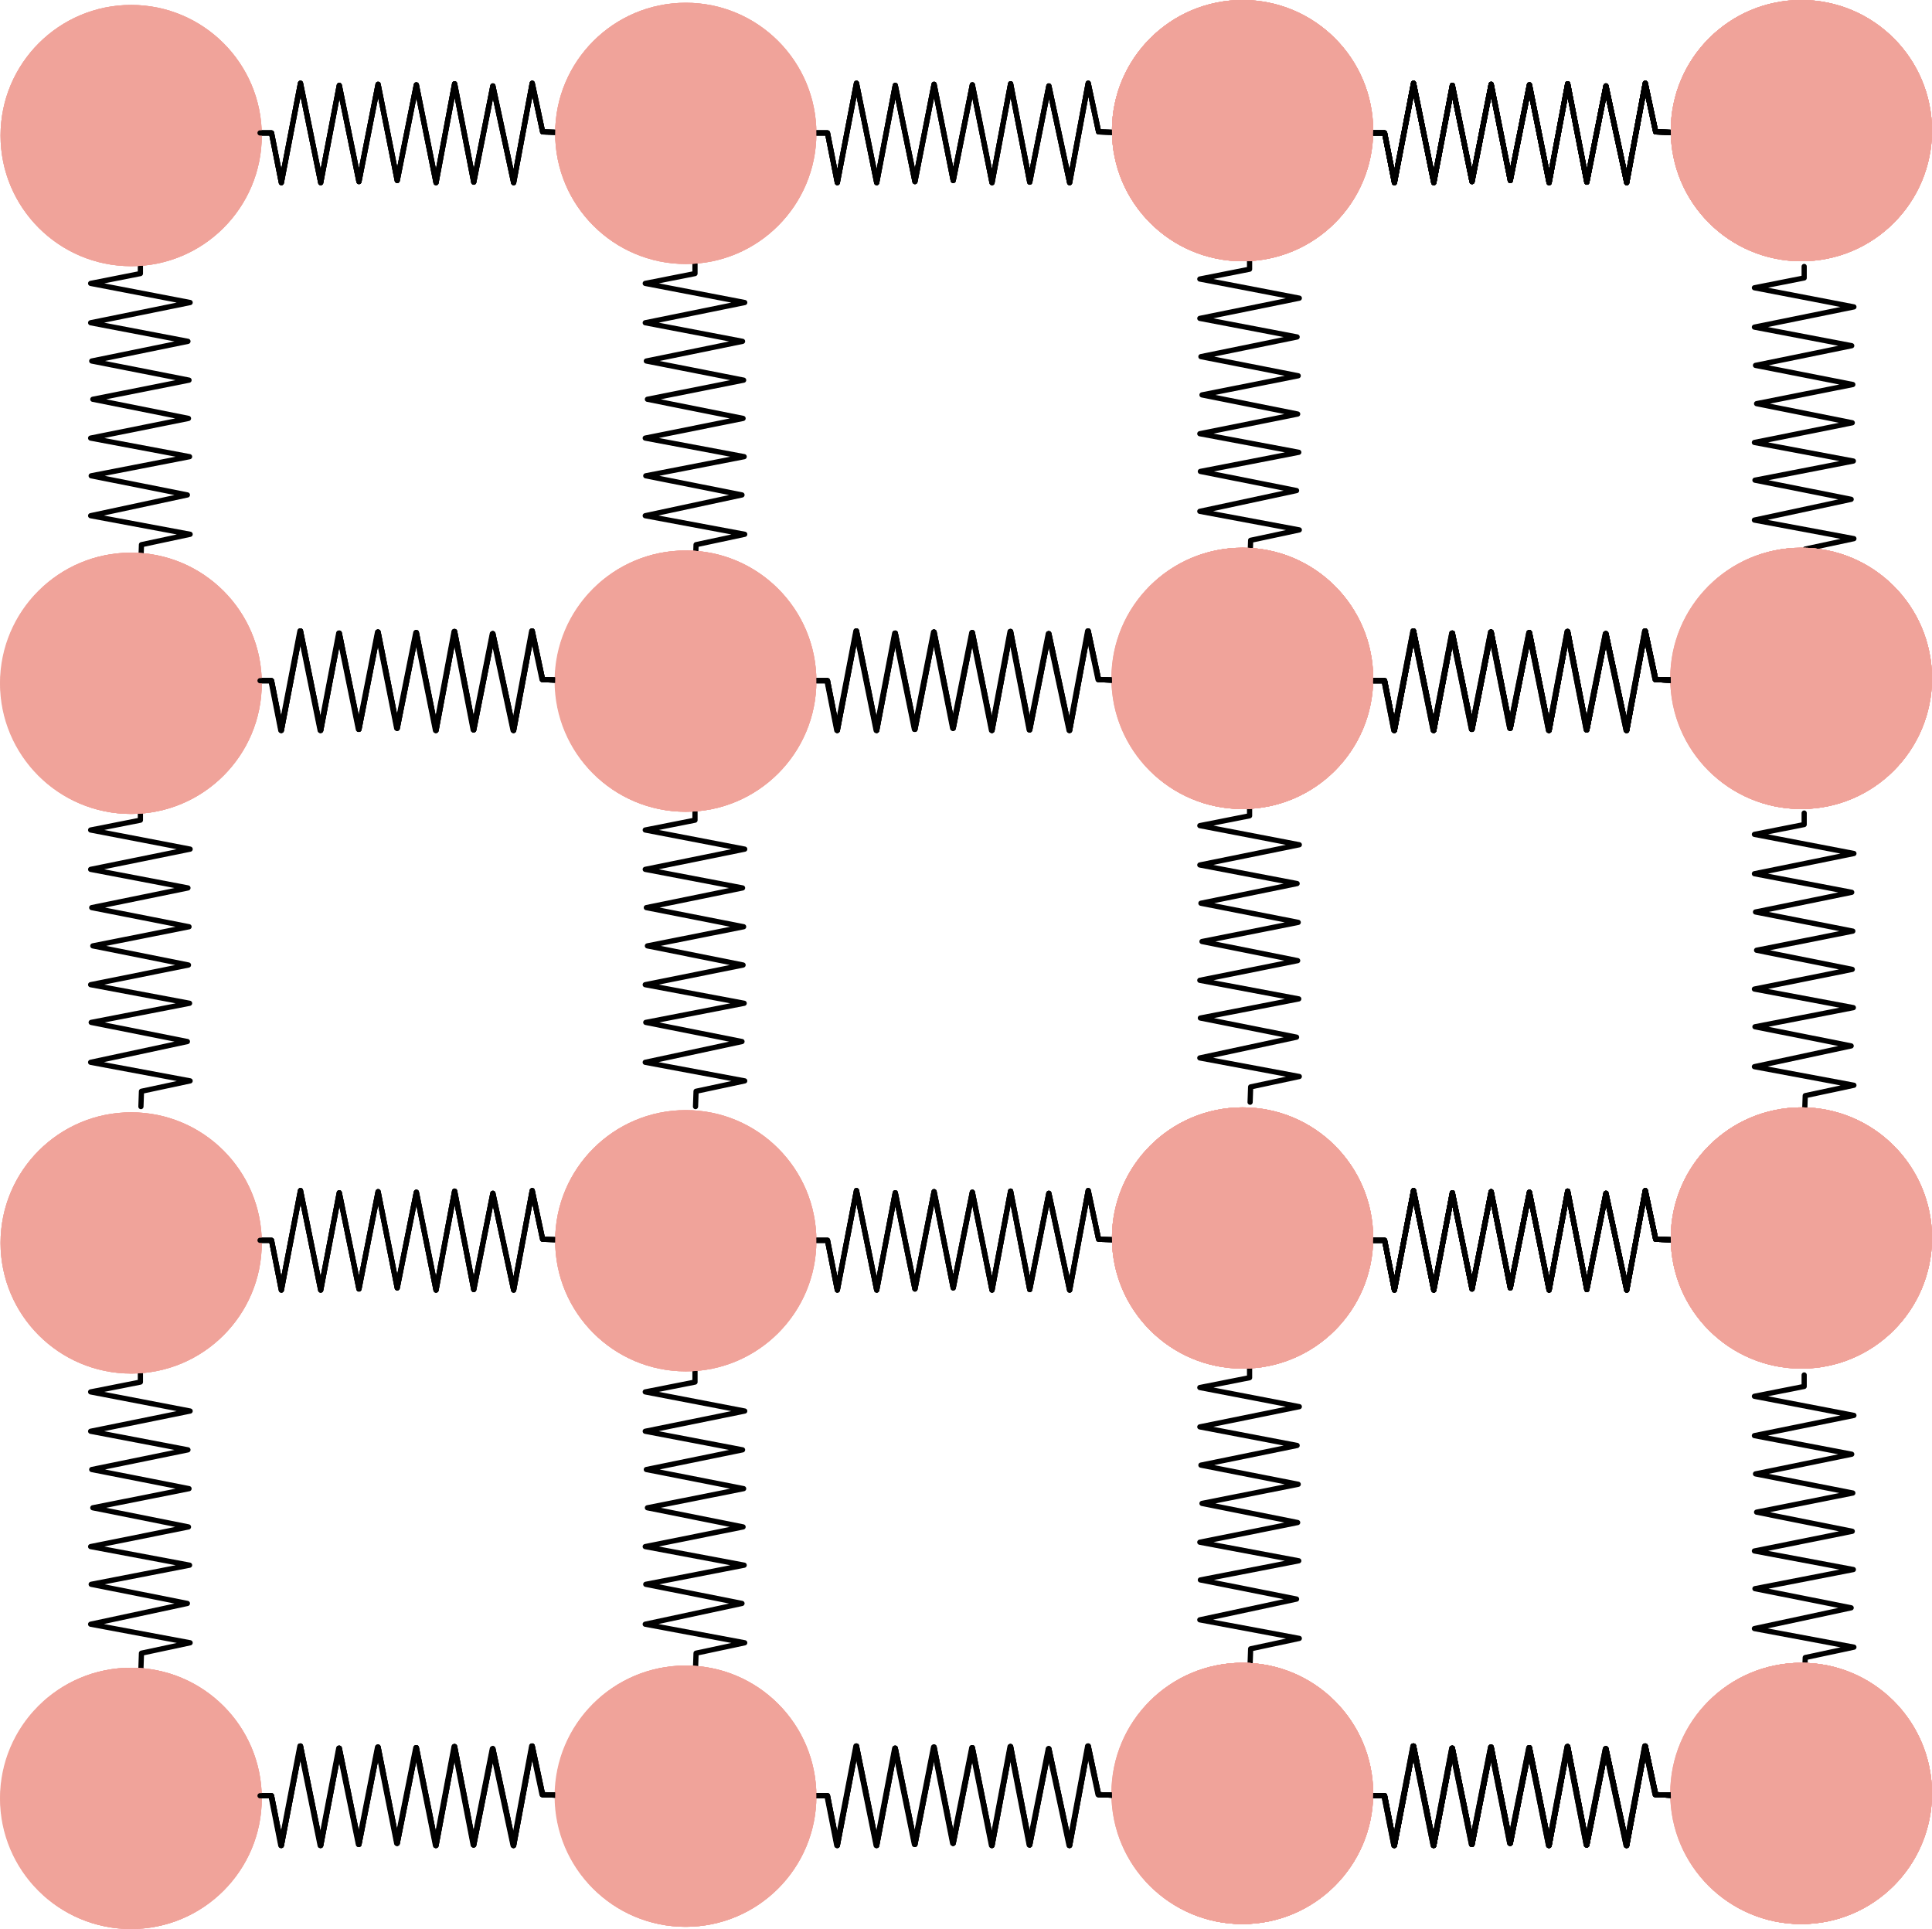 <?xml version="1.0" encoding="UTF-8" standalone="no"?>
<!-- Created with Inkscape (http://www.inkscape.org/) -->

<svg
   width="159.94mm"
   height="159.683mm"
   viewBox="0 0 159.94 159.683"
   version="1.1"
   id="svg5"
   xml:space="preserve"
   inkscape:version="1.2 (dc2aeda, 2022-05-15)"
   sodipodi:docname="phonon.svg"
   xmlns:inkscape="http://www.inkscape.org/namespaces/inkscape"
   xmlns:sodipodi="http://sodipodi.sourceforge.net/DTD/sodipodi-0.dtd"
   xmlns="http://www.w3.org/2000/svg"
   xmlns:svg="http://www.w3.org/2000/svg"><sodipodi:namedview
     id="namedview7"
     pagecolor="#ffffff"
     bordercolor="#111111"
     borderopacity="1"
     inkscape:showpageshadow="0"
     inkscape:pageopacity="0"
     inkscape:pagecheckerboard="1"
     inkscape:deskcolor="#d1d1d1"
     inkscape:document-units="mm"
     showgrid="false"
     showguides="true"
     inkscape:zoom="1.461854"
     inkscape:cx="299.96156"
     inkscape:cy="266.10045"
     inkscape:window-width="2560"
     inkscape:window-height="1318"
     inkscape:window-x="1440"
     inkscape:window-y="25"
     inkscape:window-maximized="0"
     inkscape:current-layer="layer1" /><defs
     id="defs2" /><g
     inkscape:label="Layer 1"
     inkscape:groupmode="layer"
     id="layer1"
     transform="translate(-15.081,-22.86)"><g
       id="g5874"><g
         id="g5009"
         transform="translate(2.015)"><circle
           style="fill:#f0a39a;fill-opacity:1;stroke-width:0.582;stroke-linecap:round;stroke-linejoin:round;paint-order:stroke markers fill"
           id="path383"
           cx="115.931"
           cy="33.673"
           r="10.813" /><circle
           style="fill:#f0a39a;fill-opacity:1;stroke-width:0.582;stroke-linecap:round;stroke-linejoin:round;paint-order:stroke markers fill"
           id="path383-5"
           cx="162.193"
           cy="33.673"
           r="10.813" /><path
           style="fill:none;fill-opacity:1;stroke:#000000;stroke-width:0.432;stroke-linecap:round;stroke-linejoin:round;stroke-dasharray:none;stroke-opacity:1;paint-order:stroke markers fill"
           d="m 126.739,33.864 h 0.95 l 0.814,4.118 1.584,-8.235 1.674,8.235 1.538,-8.054 1.629,7.964 1.584,-8.054 1.584,7.964 1.584,-7.918 1.629,8.099 1.538,-8.19 1.584,8.145 1.584,-7.964 1.719,8.009 1.538,-8.235 0.86,4.027 1.267,0.045"
           id="path3517" /><path
           style="fill:none;fill-opacity:1;stroke:#000000;stroke-width:0.432;stroke-linecap:round;stroke-linejoin:round;stroke-dasharray:none;stroke-opacity:1;paint-order:stroke markers fill"
           d="m 80.621,33.864 h 0.95 l 0.814,4.118 1.584,-8.235 1.674,8.235 1.538,-8.054 1.629,7.964 1.584,-8.054 1.584,7.964 1.584,-7.918 1.629,8.099 1.538,-8.19 1.584,8.145 1.584,-7.964 1.719,8.009 1.538,-8.235 0.86,4.027 1.267,0.045"
           id="path3517-9" /><circle
           style="fill:#f0a39a;fill-opacity:1;stroke-width:0.582;stroke-linecap:round;stroke-linejoin:round;paint-order:stroke markers fill"
           id="circle3521-3"
           cx="23.924"
           cy="34.082"
           r="10.813" /><path
           style="fill:none;fill-opacity:1;stroke:#000000;stroke-width:0.432;stroke-linecap:round;stroke-linejoin:round;stroke-dasharray:none;stroke-opacity:1;paint-order:stroke markers fill"
           d="m 126.739,33.864 h 0.95 l 0.814,4.118 1.584,-8.235 1.674,8.235 1.538,-8.054 1.629,7.964 1.584,-8.054 1.584,7.964 1.584,-7.918 1.629,8.099 1.538,-8.19 1.584,8.145 1.584,-7.964 1.719,8.009 1.538,-8.235 0.86,4.027 1.267,0.045"
           id="path4961" /><path
           style="fill:none;fill-opacity:1;stroke:#000000;stroke-width:0.432;stroke-linecap:round;stroke-linejoin:round;stroke-dasharray:none;stroke-opacity:1;paint-order:stroke markers fill"
           d="m 34.594,33.864 h 0.95 l 0.814,4.118 1.584,-8.235 1.674,8.235 1.538,-8.054 1.629,7.964 1.584,-8.054 1.584,7.964 1.584,-7.918 1.629,8.099 1.538,-8.19 1.584,8.145 1.584,-7.964 1.719,8.009 1.538,-8.235 0.86,4.027 1.267,0.045"
           id="path4963" /><circle
           style="fill:#f0a39a;fill-opacity:1;stroke-width:0.582;stroke-linecap:round;stroke-linejoin:round;paint-order:stroke markers fill"
           id="circle4993"
           cx="115.931"
           cy="33.673"
           r="10.813" /><circle
           style="fill:#f0a39a;fill-opacity:1;stroke-width:0.582;stroke-linecap:round;stroke-linejoin:round;paint-order:stroke markers fill"
           id="circle4995"
           cx="162.193"
           cy="33.673"
           r="10.813" /><circle
           style="fill:#f0a39a;fill-opacity:1;stroke-width:0.582;stroke-linecap:round;stroke-linejoin:round;paint-order:stroke markers fill"
           id="circle4997"
           cx="69.837"
           cy="33.901"
           r="10.813" /></g><g
         id="g5009-3"
         transform="translate(1.97,45.343)"><circle
           style="fill:#f0a39a;fill-opacity:1;stroke-width:0.582;stroke-linecap:round;stroke-linejoin:round;paint-order:stroke markers fill"
           id="path383-4"
           cx="115.931"
           cy="33.673"
           r="10.813" /><circle
           style="fill:#f0a39a;fill-opacity:1;stroke-width:0.582;stroke-linecap:round;stroke-linejoin:round;paint-order:stroke markers fill"
           id="path383-5-3"
           cx="162.193"
           cy="33.673"
           r="10.813" /><path
           style="fill:none;fill-opacity:1;stroke:#000000;stroke-width:0.432;stroke-linecap:round;stroke-linejoin:round;stroke-dasharray:none;stroke-opacity:1;paint-order:stroke markers fill"
           d="m 126.739,33.864 h 0.95 l 0.814,4.118 1.584,-8.235 1.674,8.235 1.538,-8.054 1.629,7.964 1.584,-8.054 1.584,7.964 1.584,-7.918 1.629,8.099 1.538,-8.19 1.584,8.145 1.584,-7.964 1.719,8.009 1.538,-8.235 0.86,4.027 1.267,0.045"
           id="path3517-0" /><path
           style="fill:none;fill-opacity:1;stroke:#000000;stroke-width:0.432;stroke-linecap:round;stroke-linejoin:round;stroke-dasharray:none;stroke-opacity:1;paint-order:stroke markers fill"
           d="m 80.621,33.864 h 0.95 l 0.814,4.118 1.584,-8.235 1.674,8.235 1.538,-8.054 1.629,7.964 1.584,-8.054 1.584,7.964 1.584,-7.918 1.629,8.099 1.538,-8.19 1.584,8.145 1.584,-7.964 1.719,8.009 1.538,-8.235 0.86,4.027 1.267,0.045"
           id="path3517-9-4" /><circle
           style="fill:#f0a39a;fill-opacity:1;stroke-width:0.582;stroke-linecap:round;stroke-linejoin:round;paint-order:stroke markers fill"
           id="circle3521-3-8"
           cx="23.924"
           cy="34.082"
           r="10.813" /><path
           style="fill:none;fill-opacity:1;stroke:#000000;stroke-width:0.432;stroke-linecap:round;stroke-linejoin:round;stroke-dasharray:none;stroke-opacity:1;paint-order:stroke markers fill"
           d="m 126.739,33.864 h 0.95 l 0.814,4.118 1.584,-8.235 1.674,8.235 1.538,-8.054 1.629,7.964 1.584,-8.054 1.584,7.964 1.584,-7.918 1.629,8.099 1.538,-8.19 1.584,8.145 1.584,-7.964 1.719,8.009 1.538,-8.235 0.86,4.027 1.267,0.045"
           id="path4961-7" /><path
           style="fill:none;fill-opacity:1;stroke:#000000;stroke-width:0.432;stroke-linecap:round;stroke-linejoin:round;stroke-dasharray:none;stroke-opacity:1;paint-order:stroke markers fill"
           d="m 34.594,33.864 h 0.95 l 0.814,4.118 1.584,-8.235 1.674,8.235 1.538,-8.054 1.629,7.964 1.584,-8.054 1.584,7.964 1.584,-7.918 1.629,8.099 1.538,-8.19 1.584,8.145 1.584,-7.964 1.719,8.009 1.538,-8.235 0.86,4.027 1.267,0.045"
           id="path4963-5" /><circle
           style="fill:#f0a39a;fill-opacity:1;stroke-width:0.582;stroke-linecap:round;stroke-linejoin:round;paint-order:stroke markers fill"
           id="circle4993-9"
           cx="115.931"
           cy="33.673"
           r="10.813" /><circle
           style="fill:#f0a39a;fill-opacity:1;stroke-width:0.582;stroke-linecap:round;stroke-linejoin:round;paint-order:stroke markers fill"
           id="circle4995-5"
           cx="162.193"
           cy="33.673"
           r="10.813" /><circle
           style="fill:#f0a39a;fill-opacity:1;stroke-width:0.582;stroke-linecap:round;stroke-linejoin:round;paint-order:stroke markers fill"
           id="circle4997-3"
           cx="69.837"
           cy="33.901"
           r="10.813" /></g><g
         id="g5333"
         transform="translate(0.679)"><path
           style="fill:none;fill-opacity:1;stroke:#000000;stroke-width:0.432;stroke-linecap:round;stroke-linejoin:round;stroke-dasharray:none;stroke-opacity:1;paint-order:stroke markers fill"
           d="m 26.025,44.556 v 0.95 l -4.118,0.814 8.235,1.584 -8.235,1.674 8.054,1.538 -7.964,1.629 8.054,1.584 -7.964,1.584 7.918,1.584 -8.099,1.629 8.19,1.538 -8.145,1.584 7.964,1.584 -8.009,1.719 8.235,1.538 -4.027,0.86 -0.045,1.267"
           id="path4963-3-4" /><path
           style="fill:none;fill-opacity:1;stroke:#000000;stroke-width:0.432;stroke-linecap:round;stroke-linejoin:round;stroke-dasharray:none;stroke-opacity:1;paint-order:stroke markers fill"
           d="m 71.937,44.556 v 0.95 l -4.118,0.814 8.235,1.584 -8.235,1.674 8.054,1.538 -7.964,1.629 8.054,1.584 -7.964,1.584 7.918,1.584 -8.099,1.629 8.19,1.538 -8.145,1.584 7.964,1.584 -8.009,1.719 8.235,1.538 -4.027,0.86 -0.045,1.267"
           id="path4963-3-4-0" /><path
           style="fill:none;fill-opacity:1;stroke:#000000;stroke-width:0.432;stroke-linecap:round;stroke-linejoin:round;stroke-dasharray:none;stroke-opacity:1;paint-order:stroke markers fill"
           d="m 117.848,44.194 v 0.95 l -4.118,0.814 8.235,1.584 -8.235,1.674 8.054,1.538 -7.964,1.629 8.054,1.584 -7.964,1.584 7.918,1.584 -8.099,1.629 8.19,1.538 -8.145,1.584 7.964,1.584 -8.009,1.719 8.235,1.538 -4.027,0.86 -0.045,1.267"
           id="path4963-3-4-1" /><path
           style="fill:none;fill-opacity:1;stroke:#000000;stroke-width:0.432;stroke-linecap:round;stroke-linejoin:round;stroke-dasharray:none;stroke-opacity:1;paint-order:stroke markers fill"
           d="m 163.76,44.918 v 0.95 l -4.118,0.814 8.235,1.584 -8.235,1.674 8.054,1.538 -7.964,1.629 8.054,1.584 -7.964,1.584 7.918,1.584 -8.099,1.629 8.19,1.538 -8.145,1.584 7.964,1.584 -8.009,1.719 8.235,1.538 -4.027,0.86 -0.045,1.267"
           id="path4963-3-4-9" /></g><g
         id="g5333-8"
         transform="translate(0.679,45.248)"><path
           style="fill:none;fill-opacity:1;stroke:#000000;stroke-width:0.432;stroke-linecap:round;stroke-linejoin:round;stroke-dasharray:none;stroke-opacity:1;paint-order:stroke markers fill"
           d="m 26.025,44.556 v 0.95 l -4.118,0.814 8.235,1.584 -8.235,1.674 8.054,1.538 -7.964,1.629 8.054,1.584 -7.964,1.584 7.918,1.584 -8.099,1.629 8.19,1.538 -8.145,1.584 7.964,1.584 -8.009,1.719 8.235,1.538 -4.027,0.86 -0.045,1.267"
           id="path4963-3-4-6" /><path
           style="fill:none;fill-opacity:1;stroke:#000000;stroke-width:0.432;stroke-linecap:round;stroke-linejoin:round;stroke-dasharray:none;stroke-opacity:1;paint-order:stroke markers fill"
           d="m 71.937,44.556 v 0.95 l -4.118,0.814 8.235,1.584 -8.235,1.674 8.054,1.538 -7.964,1.629 8.054,1.584 -7.964,1.584 7.918,1.584 -8.099,1.629 8.19,1.538 -8.145,1.584 7.964,1.584 -8.009,1.719 8.235,1.538 -4.027,0.86 -0.045,1.267"
           id="path4963-3-4-0-9" /><path
           style="fill:none;fill-opacity:1;stroke:#000000;stroke-width:0.432;stroke-linecap:round;stroke-linejoin:round;stroke-dasharray:none;stroke-opacity:1;paint-order:stroke markers fill"
           d="m 117.848,44.194 v 0.95 l -4.118,0.814 8.235,1.584 -8.235,1.674 8.054,1.538 -7.964,1.629 8.054,1.584 -7.964,1.584 7.918,1.584 -8.099,1.629 8.19,1.538 -8.145,1.584 7.964,1.584 -8.009,1.719 8.235,1.538 -4.027,0.86 -0.045,1.267"
           id="path4963-3-4-1-0" /><path
           style="fill:none;fill-opacity:1;stroke:#000000;stroke-width:0.432;stroke-linecap:round;stroke-linejoin:round;stroke-dasharray:none;stroke-opacity:1;paint-order:stroke markers fill"
           d="m 163.76,44.918 v 0.95 l -4.118,0.814 8.235,1.584 -8.235,1.674 8.054,1.538 -7.964,1.629 8.054,1.584 -7.964,1.584 7.918,1.584 -8.099,1.629 8.19,1.538 -8.145,1.584 7.964,1.584 -8.009,1.719 8.235,1.538 -4.027,0.86 -0.045,1.267"
           id="path4963-3-4-9-1" /></g><g
         id="g5009-5"
         transform="translate(1.97,137.649)"><circle
           style="fill:#f0a39a;fill-opacity:1;stroke-width:0.582;stroke-linecap:round;stroke-linejoin:round;paint-order:stroke markers fill"
           id="path383-8"
           cx="115.931"
           cy="33.673"
           r="10.813" /><circle
           style="fill:#f0a39a;fill-opacity:1;stroke-width:0.582;stroke-linecap:round;stroke-linejoin:round;paint-order:stroke markers fill"
           id="path383-5-9"
           cx="162.193"
           cy="33.673"
           r="10.813" /><path
           style="fill:none;fill-opacity:1;stroke:#000000;stroke-width:0.432;stroke-linecap:round;stroke-linejoin:round;stroke-dasharray:none;stroke-opacity:1;paint-order:stroke markers fill"
           d="m 126.739,33.864 h 0.95 l 0.814,4.118 1.584,-8.235 1.674,8.235 1.538,-8.054 1.629,7.964 1.584,-8.054 1.584,7.964 1.584,-7.918 1.629,8.099 1.538,-8.19 1.584,8.145 1.584,-7.964 1.719,8.009 1.538,-8.235 0.86,4.027 1.267,0.045"
           id="path3517-6" /><path
           style="fill:none;fill-opacity:1;stroke:#000000;stroke-width:0.432;stroke-linecap:round;stroke-linejoin:round;stroke-dasharray:none;stroke-opacity:1;paint-order:stroke markers fill"
           d="m 80.621,33.864 h 0.95 l 0.814,4.118 1.584,-8.235 1.674,8.235 1.538,-8.054 1.629,7.964 1.584,-8.054 1.584,7.964 1.584,-7.918 1.629,8.099 1.538,-8.19 1.584,8.145 1.584,-7.964 1.719,8.009 1.538,-8.235 0.86,4.027 1.267,0.045"
           id="path3517-9-0" /><circle
           style="fill:#f0a39a;fill-opacity:1;stroke-width:0.582;stroke-linecap:round;stroke-linejoin:round;paint-order:stroke markers fill"
           id="circle3521-3-4"
           cx="23.924"
           cy="34.082"
           r="10.813" /><path
           style="fill:none;fill-opacity:1;stroke:#000000;stroke-width:0.432;stroke-linecap:round;stroke-linejoin:round;stroke-dasharray:none;stroke-opacity:1;paint-order:stroke markers fill"
           d="m 126.739,33.864 h 0.95 l 0.814,4.118 1.584,-8.235 1.674,8.235 1.538,-8.054 1.629,7.964 1.584,-8.054 1.584,7.964 1.584,-7.918 1.629,8.099 1.538,-8.19 1.584,8.145 1.584,-7.964 1.719,8.009 1.538,-8.235 0.86,4.027 1.267,0.045"
           id="path4961-2" /><path
           style="fill:none;fill-opacity:1;stroke:#000000;stroke-width:0.432;stroke-linecap:round;stroke-linejoin:round;stroke-dasharray:none;stroke-opacity:1;paint-order:stroke markers fill"
           d="m 34.594,33.864 h 0.95 l 0.814,4.118 1.584,-8.235 1.674,8.235 1.538,-8.054 1.629,7.964 1.584,-8.054 1.584,7.964 1.584,-7.918 1.629,8.099 1.538,-8.19 1.584,8.145 1.584,-7.964 1.719,8.009 1.538,-8.235 0.86,4.027 1.267,0.045"
           id="path4963-33" /><circle
           style="fill:#f0a39a;fill-opacity:1;stroke-width:0.582;stroke-linecap:round;stroke-linejoin:round;paint-order:stroke markers fill"
           id="circle4993-7"
           cx="115.931"
           cy="33.673"
           r="10.813" /><circle
           style="fill:#f0a39a;fill-opacity:1;stroke-width:0.582;stroke-linecap:round;stroke-linejoin:round;paint-order:stroke markers fill"
           id="circle4995-0"
           cx="162.193"
           cy="33.673"
           r="10.813" /><circle
           style="fill:#f0a39a;fill-opacity:1;stroke-width:0.582;stroke-linecap:round;stroke-linejoin:round;paint-order:stroke markers fill"
           id="circle4997-0"
           cx="69.837"
           cy="33.901"
           r="10.813" /></g><g
         id="g5305"
         transform="translate(0.362,24.796)"><circle
           style="fill:#f0a39a;fill-opacity:1;stroke-width:0.582;stroke-linecap:round;stroke-linejoin:round;paint-order:stroke markers fill"
           id="circle5285"
           cx="117.584"
           cy="100.546"
           r="10.813" /><circle
           style="fill:#f0a39a;fill-opacity:1;stroke-width:0.582;stroke-linecap:round;stroke-linejoin:round;paint-order:stroke markers fill"
           id="circle5287"
           cx="163.846"
           cy="100.546"
           r="10.813" /><path
           style="fill:none;fill-opacity:1;stroke:#000000;stroke-width:0.432;stroke-linecap:round;stroke-linejoin:round;stroke-dasharray:none;stroke-opacity:1;paint-order:stroke markers fill"
           d="m 128.392,100.738 h 0.95 l 0.814,4.118 1.584,-8.235 1.674,8.235 1.538,-8.054 1.629,7.964 1.584,-8.054 1.584,7.964 1.584,-7.918 1.629,8.099 1.538,-8.19 1.584,8.145 1.584,-7.964 1.719,8.009 1.538,-8.235 0.86,4.027 1.267,0.045"
           id="path5289" /><path
           style="fill:none;fill-opacity:1;stroke:#000000;stroke-width:0.432;stroke-linecap:round;stroke-linejoin:round;stroke-dasharray:none;stroke-opacity:1;paint-order:stroke markers fill"
           d="m 82.274,100.738 h 0.95 l 0.814,4.118 1.584,-8.235 1.674,8.235 1.538,-8.054 1.629,7.964 1.584,-8.054 1.584,7.964 1.584,-7.918 1.629,8.099 1.538,-8.19 1.584,8.145 1.584,-7.964 1.719,8.009 1.538,-8.235 0.86,4.027 1.267,0.045"
           id="path5291" /><circle
           style="fill:#f0a39a;fill-opacity:1;stroke-width:0.582;stroke-linecap:round;stroke-linejoin:round;paint-order:stroke markers fill"
           id="circle5293"
           cx="25.577"
           cy="100.955"
           r="10.813" /><path
           style="fill:none;fill-opacity:1;stroke:#000000;stroke-width:0.432;stroke-linecap:round;stroke-linejoin:round;stroke-dasharray:none;stroke-opacity:1;paint-order:stroke markers fill"
           d="m 128.392,100.738 h 0.95 l 0.814,4.118 1.584,-8.235 1.674,8.235 1.538,-8.054 1.629,7.964 1.584,-8.054 1.584,7.964 1.584,-7.918 1.629,8.099 1.538,-8.19 1.584,8.145 1.584,-7.964 1.719,8.009 1.538,-8.235 0.86,4.027 1.267,0.045"
           id="path5295" /><path
           style="fill:none;fill-opacity:1;stroke:#000000;stroke-width:0.432;stroke-linecap:round;stroke-linejoin:round;stroke-dasharray:none;stroke-opacity:1;paint-order:stroke markers fill"
           d="m 36.247,100.738 h 0.95 l 0.814,4.118 1.584,-8.235 1.674,8.235 1.538,-8.054 1.629,7.964 1.584,-8.054 1.584,7.964 1.584,-7.918 1.629,8.099 1.538,-8.19 1.584,8.145 1.584,-7.964 1.719,8.009 1.538,-8.235 0.86,4.027 1.267,0.045"
           id="path5297" /><circle
           style="fill:#f0a39a;fill-opacity:1;stroke-width:0.582;stroke-linecap:round;stroke-linejoin:round;paint-order:stroke markers fill"
           id="circle5299"
           cx="117.584"
           cy="100.546"
           r="10.813" /><circle
           style="fill:#f0a39a;fill-opacity:1;stroke-width:0.582;stroke-linecap:round;stroke-linejoin:round;paint-order:stroke markers fill"
           id="circle5301"
           cx="163.846"
           cy="100.546"
           r="10.813" /><circle
           style="fill:#f0a39a;fill-opacity:1;stroke-width:0.582;stroke-linecap:round;stroke-linejoin:round;paint-order:stroke markers fill"
           id="circle5303"
           cx="71.49"
           cy="100.774"
           r="10.813" /></g><g
         id="g5333-6"
         transform="translate(0.679,91.763)"><path
           style="fill:none;fill-opacity:1;stroke:#000000;stroke-width:0.432;stroke-linecap:round;stroke-linejoin:round;stroke-dasharray:none;stroke-opacity:1;paint-order:stroke markers fill"
           d="m 26.025,44.556 v 0.95 l -4.118,0.814 8.235,1.584 -8.235,1.674 8.054,1.538 -7.964,1.629 8.054,1.584 -7.964,1.584 7.918,1.584 -8.099,1.629 8.19,1.538 -8.145,1.584 7.964,1.584 -8.009,1.719 8.235,1.538 -4.027,0.86 -0.045,1.267"
           id="path4963-3-4-14" /><path
           style="fill:none;fill-opacity:1;stroke:#000000;stroke-width:0.432;stroke-linecap:round;stroke-linejoin:round;stroke-dasharray:none;stroke-opacity:1;paint-order:stroke markers fill"
           d="m 71.937,44.556 v 0.95 l -4.118,0.814 8.235,1.584 -8.235,1.674 8.054,1.538 -7.964,1.629 8.054,1.584 -7.964,1.584 7.918,1.584 -8.099,1.629 8.19,1.538 -8.145,1.584 7.964,1.584 -8.009,1.719 8.235,1.538 -4.027,0.86 -0.045,1.267"
           id="path4963-3-4-0-0" /><path
           style="fill:none;fill-opacity:1;stroke:#000000;stroke-width:0.432;stroke-linecap:round;stroke-linejoin:round;stroke-dasharray:none;stroke-opacity:1;paint-order:stroke markers fill"
           d="m 117.848,44.194 v 0.95 l -4.118,0.814 8.235,1.584 -8.235,1.674 8.054,1.538 -7.964,1.629 8.054,1.584 -7.964,1.584 7.918,1.584 -8.099,1.629 8.19,1.538 -8.145,1.584 7.964,1.584 -8.009,1.719 8.235,1.538 -4.027,0.86 -0.045,1.267"
           id="path4963-3-4-1-8" /><path
           style="fill:none;fill-opacity:1;stroke:#000000;stroke-width:0.432;stroke-linecap:round;stroke-linejoin:round;stroke-dasharray:none;stroke-opacity:1;paint-order:stroke markers fill"
           d="m 163.76,44.918 v 0.95 l -4.118,0.814 8.235,1.584 -8.235,1.674 8.054,1.538 -7.964,1.629 8.054,1.584 -7.964,1.584 7.918,1.584 -8.099,1.629 8.19,1.538 -8.145,1.584 7.964,1.584 -8.009,1.719 8.235,1.538 -4.027,0.86 -0.045,1.267"
           id="path4963-3-4-9-10" /></g><g
         id="g5483"
         transform="translate(2.015,45.343)"><circle
           style="fill:#f0a39a;fill-opacity:1;stroke-width:0.582;stroke-linecap:round;stroke-linejoin:round;paint-order:stroke markers fill"
           id="circle5463"
           cx="115.931"
           cy="33.673"
           r="10.813" /><circle
           style="fill:#f0a39a;fill-opacity:1;stroke-width:0.582;stroke-linecap:round;stroke-linejoin:round;paint-order:stroke markers fill"
           id="circle5465"
           cx="162.193"
           cy="33.673"
           r="10.813" /><path
           style="fill:none;fill-opacity:1;stroke:#000000;stroke-width:0.432;stroke-linecap:round;stroke-linejoin:round;stroke-dasharray:none;stroke-opacity:1;paint-order:stroke markers fill"
           d="m 126.739,33.864 h 0.95 l 0.814,4.118 1.584,-8.235 1.674,8.235 1.538,-8.054 1.629,7.964 1.584,-8.054 1.584,7.964 1.584,-7.918 1.629,8.099 1.538,-8.19 1.584,8.145 1.584,-7.964 1.719,8.009 1.538,-8.235 0.86,4.027 1.267,0.045"
           id="path5467" /><path
           style="fill:none;fill-opacity:1;stroke:#000000;stroke-width:0.432;stroke-linecap:round;stroke-linejoin:round;stroke-dasharray:none;stroke-opacity:1;paint-order:stroke markers fill"
           d="m 80.621,33.864 h 0.95 l 0.814,4.118 1.584,-8.235 1.674,8.235 1.538,-8.054 1.629,7.964 1.584,-8.054 1.584,7.964 1.584,-7.918 1.629,8.099 1.538,-8.19 1.584,8.145 1.584,-7.964 1.719,8.009 1.538,-8.235 0.86,4.027 1.267,0.045"
           id="path5469" /><circle
           style="fill:#f0a39a;fill-opacity:1;stroke-width:0.582;stroke-linecap:round;stroke-linejoin:round;paint-order:stroke markers fill"
           id="circle5471"
           cx="23.924"
           cy="34.082"
           r="10.813" /><path
           style="fill:none;fill-opacity:1;stroke:#000000;stroke-width:0.432;stroke-linecap:round;stroke-linejoin:round;stroke-dasharray:none;stroke-opacity:1;paint-order:stroke markers fill"
           d="m 126.739,33.864 h 0.95 l 0.814,4.118 1.584,-8.235 1.674,8.235 1.538,-8.054 1.629,7.964 1.584,-8.054 1.584,7.964 1.584,-7.918 1.629,8.099 1.538,-8.19 1.584,8.145 1.584,-7.964 1.719,8.009 1.538,-8.235 0.86,4.027 1.267,0.045"
           id="path5473" /><path
           style="fill:none;fill-opacity:1;stroke:#000000;stroke-width:0.432;stroke-linecap:round;stroke-linejoin:round;stroke-dasharray:none;stroke-opacity:1;paint-order:stroke markers fill"
           d="m 34.594,33.864 h 0.95 l 0.814,4.118 1.584,-8.235 1.674,8.235 1.538,-8.054 1.629,7.964 1.584,-8.054 1.584,7.964 1.584,-7.918 1.629,8.099 1.538,-8.19 1.584,8.145 1.584,-7.964 1.719,8.009 1.538,-8.235 0.86,4.027 1.267,0.045"
           id="path5475" /><circle
           style="fill:#f0a39a;fill-opacity:1;stroke-width:0.582;stroke-linecap:round;stroke-linejoin:round;paint-order:stroke markers fill"
           id="circle5477"
           cx="115.931"
           cy="33.673"
           r="10.813" /><circle
           style="fill:#f0a39a;fill-opacity:1;stroke-width:0.582;stroke-linecap:round;stroke-linejoin:round;paint-order:stroke markers fill"
           id="circle5479"
           cx="162.193"
           cy="33.673"
           r="10.813" /><circle
           style="fill:#f0a39a;fill-opacity:1;stroke-width:0.582;stroke-linecap:round;stroke-linejoin:round;paint-order:stroke markers fill"
           id="circle5481"
           cx="69.837"
           cy="33.901"
           r="10.813" /></g><g
         id="g5505"
         transform="translate(2.015,137.649)"><circle
           style="fill:#f0a39a;fill-opacity:1;stroke-width:0.582;stroke-linecap:round;stroke-linejoin:round;paint-order:stroke markers fill"
           id="circle5485"
           cx="115.931"
           cy="33.673"
           r="10.813" /><circle
           style="fill:#f0a39a;fill-opacity:1;stroke-width:0.582;stroke-linecap:round;stroke-linejoin:round;paint-order:stroke markers fill"
           id="circle5487"
           cx="162.193"
           cy="33.673"
           r="10.813" /><path
           style="fill:none;fill-opacity:1;stroke:#000000;stroke-width:0.432;stroke-linecap:round;stroke-linejoin:round;stroke-dasharray:none;stroke-opacity:1;paint-order:stroke markers fill"
           d="m 126.739,33.864 h 0.95 l 0.814,4.118 1.584,-8.235 1.674,8.235 1.538,-8.054 1.629,7.964 1.584,-8.054 1.584,7.964 1.584,-7.918 1.629,8.099 1.538,-8.19 1.584,8.145 1.584,-7.964 1.719,8.009 1.538,-8.235 0.86,4.027 1.267,0.045"
           id="path5489" /><path
           style="fill:none;fill-opacity:1;stroke:#000000;stroke-width:0.432;stroke-linecap:round;stroke-linejoin:round;stroke-dasharray:none;stroke-opacity:1;paint-order:stroke markers fill"
           d="m 80.621,33.864 h 0.95 l 0.814,4.118 1.584,-8.235 1.674,8.235 1.538,-8.054 1.629,7.964 1.584,-8.054 1.584,7.964 1.584,-7.918 1.629,8.099 1.538,-8.19 1.584,8.145 1.584,-7.964 1.719,8.009 1.538,-8.235 0.86,4.027 1.267,0.045"
           id="path5491" /><circle
           style="fill:#f0a39a;fill-opacity:1;stroke-width:0.582;stroke-linecap:round;stroke-linejoin:round;paint-order:stroke markers fill"
           id="circle5493"
           cx="23.924"
           cy="34.082"
           r="10.813" /><path
           style="fill:none;fill-opacity:1;stroke:#000000;stroke-width:0.432;stroke-linecap:round;stroke-linejoin:round;stroke-dasharray:none;stroke-opacity:1;paint-order:stroke markers fill"
           d="m 126.739,33.864 h 0.95 l 0.814,4.118 1.584,-8.235 1.674,8.235 1.538,-8.054 1.629,7.964 1.584,-8.054 1.584,7.964 1.584,-7.918 1.629,8.099 1.538,-8.19 1.584,8.145 1.584,-7.964 1.719,8.009 1.538,-8.235 0.86,4.027 1.267,0.045"
           id="path5495" /><path
           style="fill:none;fill-opacity:1;stroke:#000000;stroke-width:0.432;stroke-linecap:round;stroke-linejoin:round;stroke-dasharray:none;stroke-opacity:1;paint-order:stroke markers fill"
           d="m 34.594,33.864 h 0.95 l 0.814,4.118 1.584,-8.235 1.674,8.235 1.538,-8.054 1.629,7.964 1.584,-8.054 1.584,7.964 1.584,-7.918 1.629,8.099 1.538,-8.19 1.584,8.145 1.584,-7.964 1.719,8.009 1.538,-8.235 0.86,4.027 1.267,0.045"
           id="path5497" /><circle
           style="fill:#f0a39a;fill-opacity:1;stroke-width:0.582;stroke-linecap:round;stroke-linejoin:round;paint-order:stroke markers fill"
           id="circle5499"
           cx="115.931"
           cy="33.673"
           r="10.813" /><circle
           style="fill:#f0a39a;fill-opacity:1;stroke-width:0.582;stroke-linecap:round;stroke-linejoin:round;paint-order:stroke markers fill"
           id="circle5501"
           cx="162.193"
           cy="33.673"
           r="10.813" /><circle
           style="fill:#f0a39a;fill-opacity:1;stroke-width:0.582;stroke-linecap:round;stroke-linejoin:round;paint-order:stroke markers fill"
           id="circle5503"
           cx="69.837"
           cy="33.901"
           r="10.813" /></g><g
         id="g5549"
         transform="translate(2.015)"><circle
           style="fill:#f0a39a;fill-opacity:1;stroke-width:0.582;stroke-linecap:round;stroke-linejoin:round;paint-order:stroke markers fill"
           id="circle5529"
           cx="115.931"
           cy="33.673"
           r="10.813" /><circle
           style="fill:#f0a39a;fill-opacity:1;stroke-width:0.582;stroke-linecap:round;stroke-linejoin:round;paint-order:stroke markers fill"
           id="circle5531"
           cx="162.193"
           cy="33.673"
           r="10.813" /><path
           style="fill:none;fill-opacity:1;stroke:#000000;stroke-width:0.432;stroke-linecap:round;stroke-linejoin:round;stroke-dasharray:none;stroke-opacity:1;paint-order:stroke markers fill"
           d="m 126.739,33.864 h 0.95 l 0.814,4.118 1.584,-8.235 1.674,8.235 1.538,-8.054 1.629,7.964 1.584,-8.054 1.584,7.964 1.584,-7.918 1.629,8.099 1.538,-8.19 1.584,8.145 1.584,-7.964 1.719,8.009 1.538,-8.235 0.86,4.027 1.267,0.045"
           id="path5533" /><path
           style="fill:none;fill-opacity:1;stroke:#000000;stroke-width:0.432;stroke-linecap:round;stroke-linejoin:round;stroke-dasharray:none;stroke-opacity:1;paint-order:stroke markers fill"
           d="m 80.621,33.864 h 0.95 l 0.814,4.118 1.584,-8.235 1.674,8.235 1.538,-8.054 1.629,7.964 1.584,-8.054 1.584,7.964 1.584,-7.918 1.629,8.099 1.538,-8.19 1.584,8.145 1.584,-7.964 1.719,8.009 1.538,-8.235 0.86,4.027 1.267,0.045"
           id="path5535" /><circle
           style="fill:#f0a39a;fill-opacity:1;stroke-width:0.582;stroke-linecap:round;stroke-linejoin:round;paint-order:stroke markers fill"
           id="circle5537"
           cx="23.924"
           cy="34.082"
           r="10.813" /><path
           style="fill:none;fill-opacity:1;stroke:#000000;stroke-width:0.432;stroke-linecap:round;stroke-linejoin:round;stroke-dasharray:none;stroke-opacity:1;paint-order:stroke markers fill"
           d="m 126.739,33.864 h 0.95 l 0.814,4.118 1.584,-8.235 1.674,8.235 1.538,-8.054 1.629,7.964 1.584,-8.054 1.584,7.964 1.584,-7.918 1.629,8.099 1.538,-8.19 1.584,8.145 1.584,-7.964 1.719,8.009 1.538,-8.235 0.86,4.027 1.267,0.045"
           id="path5539" /><path
           style="fill:none;fill-opacity:1;stroke:#000000;stroke-width:0.432;stroke-linecap:round;stroke-linejoin:round;stroke-dasharray:none;stroke-opacity:1;paint-order:stroke markers fill"
           d="m 34.594,33.864 h 0.95 l 0.814,4.118 1.584,-8.235 1.674,8.235 1.538,-8.054 1.629,7.964 1.584,-8.054 1.584,7.964 1.584,-7.918 1.629,8.099 1.538,-8.19 1.584,8.145 1.584,-7.964 1.719,8.009 1.538,-8.235 0.86,4.027 1.267,0.045"
           id="path5541" /><circle
           style="fill:#f0a39a;fill-opacity:1;stroke-width:0.582;stroke-linecap:round;stroke-linejoin:round;paint-order:stroke markers fill"
           id="circle5543"
           cx="115.931"
           cy="33.673"
           r="10.813" /><circle
           style="fill:#f0a39a;fill-opacity:1;stroke-width:0.582;stroke-linecap:round;stroke-linejoin:round;paint-order:stroke markers fill"
           id="circle5545"
           cx="162.193"
           cy="33.673"
           r="10.813" /><circle
           style="fill:#f0a39a;fill-opacity:1;stroke-width:0.582;stroke-linecap:round;stroke-linejoin:round;paint-order:stroke markers fill"
           id="circle5547"
           cx="69.837"
           cy="33.901"
           r="10.813" /></g><g
         id="g5571"
         transform="translate(0.362,24.796)"><circle
           style="fill:#f0a39a;fill-opacity:1;stroke-width:0.582;stroke-linecap:round;stroke-linejoin:round;paint-order:stroke markers fill"
           id="circle5551"
           cx="117.584"
           cy="100.546"
           r="10.813" /><circle
           style="fill:#f0a39a;fill-opacity:1;stroke-width:0.582;stroke-linecap:round;stroke-linejoin:round;paint-order:stroke markers fill"
           id="circle5553"
           cx="163.846"
           cy="100.546"
           r="10.813" /><path
           style="fill:none;fill-opacity:1;stroke:#000000;stroke-width:0.432;stroke-linecap:round;stroke-linejoin:round;stroke-dasharray:none;stroke-opacity:1;paint-order:stroke markers fill"
           d="m 128.392,100.738 h 0.95 l 0.814,4.118 1.584,-8.235 1.674,8.235 1.538,-8.054 1.629,7.964 1.584,-8.054 1.584,7.964 1.584,-7.918 1.629,8.099 1.538,-8.19 1.584,8.145 1.584,-7.964 1.719,8.009 1.538,-8.235 0.86,4.027 1.267,0.045"
           id="path5555" /><path
           style="fill:none;fill-opacity:1;stroke:#000000;stroke-width:0.432;stroke-linecap:round;stroke-linejoin:round;stroke-dasharray:none;stroke-opacity:1;paint-order:stroke markers fill"
           d="m 82.274,100.738 h 0.95 l 0.814,4.118 1.584,-8.235 1.674,8.235 1.538,-8.054 1.629,7.964 1.584,-8.054 1.584,7.964 1.584,-7.918 1.629,8.099 1.538,-8.19 1.584,8.145 1.584,-7.964 1.719,8.009 1.538,-8.235 0.86,4.027 1.267,0.045"
           id="path5557" /><circle
           style="fill:#f0a39a;fill-opacity:1;stroke-width:0.582;stroke-linecap:round;stroke-linejoin:round;paint-order:stroke markers fill"
           id="circle5559"
           cx="25.577"
           cy="100.955"
           r="10.813" /><path
           style="fill:none;fill-opacity:1;stroke:#000000;stroke-width:0.432;stroke-linecap:round;stroke-linejoin:round;stroke-dasharray:none;stroke-opacity:1;paint-order:stroke markers fill"
           d="m 128.392,100.738 h 0.95 l 0.814,4.118 1.584,-8.235 1.674,8.235 1.538,-8.054 1.629,7.964 1.584,-8.054 1.584,7.964 1.584,-7.918 1.629,8.099 1.538,-8.19 1.584,8.145 1.584,-7.964 1.719,8.009 1.538,-8.235 0.86,4.027 1.267,0.045"
           id="path5561" /><path
           style="fill:none;fill-opacity:1;stroke:#000000;stroke-width:0.432;stroke-linecap:round;stroke-linejoin:round;stroke-dasharray:none;stroke-opacity:1;paint-order:stroke markers fill"
           d="m 36.247,100.738 h 0.95 l 0.814,4.118 1.584,-8.235 1.674,8.235 1.538,-8.054 1.629,7.964 1.584,-8.054 1.584,7.964 1.584,-7.918 1.629,8.099 1.538,-8.19 1.584,8.145 1.584,-7.964 1.719,8.009 1.538,-8.235 0.86,4.027 1.267,0.045"
           id="path5563" /><circle
           style="fill:#f0a39a;fill-opacity:1;stroke-width:0.582;stroke-linecap:round;stroke-linejoin:round;paint-order:stroke markers fill"
           id="circle5565"
           cx="117.584"
           cy="100.546"
           r="10.813" /><circle
           style="fill:#f0a39a;fill-opacity:1;stroke-width:0.582;stroke-linecap:round;stroke-linejoin:round;paint-order:stroke markers fill"
           id="circle5567"
           cx="163.846"
           cy="100.546"
           r="10.813" /><circle
           style="fill:#f0a39a;fill-opacity:1;stroke-width:0.582;stroke-linecap:round;stroke-linejoin:round;paint-order:stroke markers fill"
           id="circle5569"
           cx="71.49"
           cy="100.774"
           r="10.813" /></g><g
         id="g5593"
         transform="translate(2.015,45.343)"><circle
           style="fill:#f0a39a;fill-opacity:1;stroke-width:0.582;stroke-linecap:round;stroke-linejoin:round;paint-order:stroke markers fill"
           id="circle5573"
           cx="115.931"
           cy="33.673"
           r="10.813" /><circle
           style="fill:#f0a39a;fill-opacity:1;stroke-width:0.582;stroke-linecap:round;stroke-linejoin:round;paint-order:stroke markers fill"
           id="circle5575"
           cx="162.193"
           cy="33.673"
           r="10.813" /><path
           style="fill:none;fill-opacity:1;stroke:#000000;stroke-width:0.432;stroke-linecap:round;stroke-linejoin:round;stroke-dasharray:none;stroke-opacity:1;paint-order:stroke markers fill"
           d="m 126.739,33.864 h 0.95 l 0.814,4.118 1.584,-8.235 1.674,8.235 1.538,-8.054 1.629,7.964 1.584,-8.054 1.584,7.964 1.584,-7.918 1.629,8.099 1.538,-8.19 1.584,8.145 1.584,-7.964 1.719,8.009 1.538,-8.235 0.86,4.027 1.267,0.045"
           id="path5577" /><path
           style="fill:none;fill-opacity:1;stroke:#000000;stroke-width:0.432;stroke-linecap:round;stroke-linejoin:round;stroke-dasharray:none;stroke-opacity:1;paint-order:stroke markers fill"
           d="m 80.621,33.864 h 0.95 l 0.814,4.118 1.584,-8.235 1.674,8.235 1.538,-8.054 1.629,7.964 1.584,-8.054 1.584,7.964 1.584,-7.918 1.629,8.099 1.538,-8.19 1.584,8.145 1.584,-7.964 1.719,8.009 1.538,-8.235 0.86,4.027 1.267,0.045"
           id="path5579" /><circle
           style="fill:#f0a39a;fill-opacity:1;stroke-width:0.582;stroke-linecap:round;stroke-linejoin:round;paint-order:stroke markers fill"
           id="circle5581"
           cx="23.924"
           cy="34.082"
           r="10.813" /><path
           style="fill:none;fill-opacity:1;stroke:#000000;stroke-width:0.432;stroke-linecap:round;stroke-linejoin:round;stroke-dasharray:none;stroke-opacity:1;paint-order:stroke markers fill"
           d="m 126.739,33.864 h 0.95 l 0.814,4.118 1.584,-8.235 1.674,8.235 1.538,-8.054 1.629,7.964 1.584,-8.054 1.584,7.964 1.584,-7.918 1.629,8.099 1.538,-8.19 1.584,8.145 1.584,-7.964 1.719,8.009 1.538,-8.235 0.86,4.027 1.267,0.045"
           id="path5583" /><path
           style="fill:none;fill-opacity:1;stroke:#000000;stroke-width:0.432;stroke-linecap:round;stroke-linejoin:round;stroke-dasharray:none;stroke-opacity:1;paint-order:stroke markers fill"
           d="m 34.594,33.864 h 0.95 l 0.814,4.118 1.584,-8.235 1.674,8.235 1.538,-8.054 1.629,7.964 1.584,-8.054 1.584,7.964 1.584,-7.918 1.629,8.099 1.538,-8.19 1.584,8.145 1.584,-7.964 1.719,8.009 1.538,-8.235 0.86,4.027 1.267,0.045"
           id="path5585" /><circle
           style="fill:#f0a39a;fill-opacity:1;stroke-width:0.582;stroke-linecap:round;stroke-linejoin:round;paint-order:stroke markers fill"
           id="circle5587"
           cx="115.931"
           cy="33.673"
           r="10.813" /><circle
           style="fill:#f0a39a;fill-opacity:1;stroke-width:0.582;stroke-linecap:round;stroke-linejoin:round;paint-order:stroke markers fill"
           id="circle5589"
           cx="162.193"
           cy="33.673"
           r="10.813" /><circle
           style="fill:#f0a39a;fill-opacity:1;stroke-width:0.582;stroke-linecap:round;stroke-linejoin:round;paint-order:stroke markers fill"
           id="circle5591"
           cx="69.837"
           cy="33.901"
           r="10.813" /></g><g
         id="g5615"
         transform="translate(2.015,137.649)"><circle
           style="fill:#f0a39a;fill-opacity:1;stroke-width:0.582;stroke-linecap:round;stroke-linejoin:round;paint-order:stroke markers fill"
           id="circle5595"
           cx="115.931"
           cy="33.673"
           r="10.813" /><circle
           style="fill:#f0a39a;fill-opacity:1;stroke-width:0.582;stroke-linecap:round;stroke-linejoin:round;paint-order:stroke markers fill"
           id="circle5597"
           cx="162.193"
           cy="33.673"
           r="10.813" /><path
           style="fill:none;fill-opacity:1;stroke:#000000;stroke-width:0.432;stroke-linecap:round;stroke-linejoin:round;stroke-dasharray:none;stroke-opacity:1;paint-order:stroke markers fill"
           d="m 126.739,33.864 h 0.95 l 0.814,4.118 1.584,-8.235 1.674,8.235 1.538,-8.054 1.629,7.964 1.584,-8.054 1.584,7.964 1.584,-7.918 1.629,8.099 1.538,-8.19 1.584,8.145 1.584,-7.964 1.719,8.009 1.538,-8.235 0.86,4.027 1.267,0.045"
           id="path5599" /><path
           style="fill:none;fill-opacity:1;stroke:#000000;stroke-width:0.432;stroke-linecap:round;stroke-linejoin:round;stroke-dasharray:none;stroke-opacity:1;paint-order:stroke markers fill"
           d="m 80.621,33.864 h 0.95 l 0.814,4.118 1.584,-8.235 1.674,8.235 1.538,-8.054 1.629,7.964 1.584,-8.054 1.584,7.964 1.584,-7.918 1.629,8.099 1.538,-8.19 1.584,8.145 1.584,-7.964 1.719,8.009 1.538,-8.235 0.86,4.027 1.267,0.045"
           id="path5601" /><circle
           style="fill:#f0a39a;fill-opacity:1;stroke-width:0.582;stroke-linecap:round;stroke-linejoin:round;paint-order:stroke markers fill"
           id="circle5603"
           cx="23.924"
           cy="34.082"
           r="10.813" /><path
           style="fill:none;fill-opacity:1;stroke:#000000;stroke-width:0.432;stroke-linecap:round;stroke-linejoin:round;stroke-dasharray:none;stroke-opacity:1;paint-order:stroke markers fill"
           d="m 126.739,33.864 h 0.95 l 0.814,4.118 1.584,-8.235 1.674,8.235 1.538,-8.054 1.629,7.964 1.584,-8.054 1.584,7.964 1.584,-7.918 1.629,8.099 1.538,-8.19 1.584,8.145 1.584,-7.964 1.719,8.009 1.538,-8.235 0.86,4.027 1.267,0.045"
           id="path5605" /><path
           style="fill:none;fill-opacity:1;stroke:#000000;stroke-width:0.432;stroke-linecap:round;stroke-linejoin:round;stroke-dasharray:none;stroke-opacity:1;paint-order:stroke markers fill"
           d="m 34.594,33.864 h 0.95 l 0.814,4.118 1.584,-8.235 1.674,8.235 1.538,-8.054 1.629,7.964 1.584,-8.054 1.584,7.964 1.584,-7.918 1.629,8.099 1.538,-8.19 1.584,8.145 1.584,-7.964 1.719,8.009 1.538,-8.235 0.86,4.027 1.267,0.045"
           id="path5607" /><circle
           style="fill:#f0a39a;fill-opacity:1;stroke-width:0.582;stroke-linecap:round;stroke-linejoin:round;paint-order:stroke markers fill"
           id="circle5609"
           cx="115.931"
           cy="33.673"
           r="10.813" /><circle
           style="fill:#f0a39a;fill-opacity:1;stroke-width:0.582;stroke-linecap:round;stroke-linejoin:round;paint-order:stroke markers fill"
           id="circle5611"
           cx="162.193"
           cy="33.673"
           r="10.813" /><circle
           style="fill:#f0a39a;fill-opacity:1;stroke-width:0.582;stroke-linecap:round;stroke-linejoin:round;paint-order:stroke markers fill"
           id="circle5613"
           cx="69.837"
           cy="33.901"
           r="10.813" /></g><g
         id="g5637"
         transform="translate(2.015)"><circle
           style="fill:#f0a39a;fill-opacity:1;stroke-width:0.582;stroke-linecap:round;stroke-linejoin:round;paint-order:stroke markers fill"
           id="circle5617"
           cx="115.931"
           cy="33.673"
           r="10.813" /><circle
           style="fill:#f0a39a;fill-opacity:1;stroke-width:0.582;stroke-linecap:round;stroke-linejoin:round;paint-order:stroke markers fill"
           id="circle5619"
           cx="162.193"
           cy="33.673"
           r="10.813" /><path
           style="fill:none;fill-opacity:1;stroke:#000000;stroke-width:0.432;stroke-linecap:round;stroke-linejoin:round;stroke-dasharray:none;stroke-opacity:1;paint-order:stroke markers fill"
           d="m 126.739,33.864 h 0.95 l 0.814,4.118 1.584,-8.235 1.674,8.235 1.538,-8.054 1.629,7.964 1.584,-8.054 1.584,7.964 1.584,-7.918 1.629,8.099 1.538,-8.19 1.584,8.145 1.584,-7.964 1.719,8.009 1.538,-8.235 0.86,4.027 1.267,0.045"
           id="path5621" /><path
           style="fill:none;fill-opacity:1;stroke:#000000;stroke-width:0.432;stroke-linecap:round;stroke-linejoin:round;stroke-dasharray:none;stroke-opacity:1;paint-order:stroke markers fill"
           d="m 80.621,33.864 h 0.95 l 0.814,4.118 1.584,-8.235 1.674,8.235 1.538,-8.054 1.629,7.964 1.584,-8.054 1.584,7.964 1.584,-7.918 1.629,8.099 1.538,-8.19 1.584,8.145 1.584,-7.964 1.719,8.009 1.538,-8.235 0.86,4.027 1.267,0.045"
           id="path5623" /><circle
           style="fill:#f0a39a;fill-opacity:1;stroke-width:0.582;stroke-linecap:round;stroke-linejoin:round;paint-order:stroke markers fill"
           id="circle5625"
           cx="23.924"
           cy="34.082"
           r="10.813" /><path
           style="fill:none;fill-opacity:1;stroke:#000000;stroke-width:0.432;stroke-linecap:round;stroke-linejoin:round;stroke-dasharray:none;stroke-opacity:1;paint-order:stroke markers fill"
           d="m 126.739,33.864 h 0.95 l 0.814,4.118 1.584,-8.235 1.674,8.235 1.538,-8.054 1.629,7.964 1.584,-8.054 1.584,7.964 1.584,-7.918 1.629,8.099 1.538,-8.19 1.584,8.145 1.584,-7.964 1.719,8.009 1.538,-8.235 0.86,4.027 1.267,0.045"
           id="path5627" /><path
           style="fill:none;fill-opacity:1;stroke:#000000;stroke-width:0.432;stroke-linecap:round;stroke-linejoin:round;stroke-dasharray:none;stroke-opacity:1;paint-order:stroke markers fill"
           d="m 34.594,33.864 h 0.95 l 0.814,4.118 1.584,-8.235 1.674,8.235 1.538,-8.054 1.629,7.964 1.584,-8.054 1.584,7.964 1.584,-7.918 1.629,8.099 1.538,-8.19 1.584,8.145 1.584,-7.964 1.719,8.009 1.538,-8.235 0.86,4.027 1.267,0.045"
           id="path5629" /><circle
           style="fill:#f0a39a;fill-opacity:1;stroke-width:0.582;stroke-linecap:round;stroke-linejoin:round;paint-order:stroke markers fill"
           id="circle5631"
           cx="115.931"
           cy="33.673"
           r="10.813" /><circle
           style="fill:#f0a39a;fill-opacity:1;stroke-width:0.582;stroke-linecap:round;stroke-linejoin:round;paint-order:stroke markers fill"
           id="circle5633"
           cx="162.193"
           cy="33.673"
           r="10.813" /><circle
           style="fill:#f0a39a;fill-opacity:1;stroke-width:0.582;stroke-linecap:round;stroke-linejoin:round;paint-order:stroke markers fill"
           id="circle5635"
           cx="69.837"
           cy="33.901"
           r="10.813" /></g><g
         id="g5659"
         transform="translate(0.362,24.796)"><circle
           style="fill:#f0a39a;fill-opacity:1;stroke-width:0.582;stroke-linecap:round;stroke-linejoin:round;paint-order:stroke markers fill"
           id="circle5639"
           cx="117.584"
           cy="100.546"
           r="10.813" /><circle
           style="fill:#f0a39a;fill-opacity:1;stroke-width:0.582;stroke-linecap:round;stroke-linejoin:round;paint-order:stroke markers fill"
           id="circle5641"
           cx="163.846"
           cy="100.546"
           r="10.813" /><path
           style="fill:none;fill-opacity:1;stroke:#000000;stroke-width:0.432;stroke-linecap:round;stroke-linejoin:round;stroke-dasharray:none;stroke-opacity:1;paint-order:stroke markers fill"
           d="m 128.392,100.738 h 0.95 l 0.814,4.118 1.584,-8.235 1.674,8.235 1.538,-8.054 1.629,7.964 1.584,-8.054 1.584,7.964 1.584,-7.918 1.629,8.099 1.538,-8.19 1.584,8.145 1.584,-7.964 1.719,8.009 1.538,-8.235 0.86,4.027 1.267,0.045"
           id="path5643" /><path
           style="fill:none;fill-opacity:1;stroke:#000000;stroke-width:0.432;stroke-linecap:round;stroke-linejoin:round;stroke-dasharray:none;stroke-opacity:1;paint-order:stroke markers fill"
           d="m 82.274,100.738 h 0.95 l 0.814,4.118 1.584,-8.235 1.674,8.235 1.538,-8.054 1.629,7.964 1.584,-8.054 1.584,7.964 1.584,-7.918 1.629,8.099 1.538,-8.19 1.584,8.145 1.584,-7.964 1.719,8.009 1.538,-8.235 0.86,4.027 1.267,0.045"
           id="path5645" /><circle
           style="fill:#f0a39a;fill-opacity:1;stroke-width:0.582;stroke-linecap:round;stroke-linejoin:round;paint-order:stroke markers fill"
           id="circle5647"
           cx="25.577"
           cy="100.955"
           r="10.813" /><path
           style="fill:none;fill-opacity:1;stroke:#000000;stroke-width:0.432;stroke-linecap:round;stroke-linejoin:round;stroke-dasharray:none;stroke-opacity:1;paint-order:stroke markers fill"
           d="m 128.392,100.738 h 0.95 l 0.814,4.118 1.584,-8.235 1.674,8.235 1.538,-8.054 1.629,7.964 1.584,-8.054 1.584,7.964 1.584,-7.918 1.629,8.099 1.538,-8.19 1.584,8.145 1.584,-7.964 1.719,8.009 1.538,-8.235 0.86,4.027 1.267,0.045"
           id="path5649" /><path
           style="fill:none;fill-opacity:1;stroke:#000000;stroke-width:0.432;stroke-linecap:round;stroke-linejoin:round;stroke-dasharray:none;stroke-opacity:1;paint-order:stroke markers fill"
           d="m 36.247,100.738 h 0.95 l 0.814,4.118 1.584,-8.235 1.674,8.235 1.538,-8.054 1.629,7.964 1.584,-8.054 1.584,7.964 1.584,-7.918 1.629,8.099 1.538,-8.19 1.584,8.145 1.584,-7.964 1.719,8.009 1.538,-8.235 0.86,4.027 1.267,0.045"
           id="path5651" /><circle
           style="fill:#f0a39a;fill-opacity:1;stroke-width:0.582;stroke-linecap:round;stroke-linejoin:round;paint-order:stroke markers fill"
           id="circle5653"
           cx="117.584"
           cy="100.546"
           r="10.813" /><circle
           style="fill:#f0a39a;fill-opacity:1;stroke-width:0.582;stroke-linecap:round;stroke-linejoin:round;paint-order:stroke markers fill"
           id="circle5655"
           cx="163.846"
           cy="100.546"
           r="10.813" /><circle
           style="fill:#f0a39a;fill-opacity:1;stroke-width:0.582;stroke-linecap:round;stroke-linejoin:round;paint-order:stroke markers fill"
           id="circle5657"
           cx="71.49"
           cy="100.774"
           r="10.813" /></g><g
         id="g5681"
         transform="translate(2.015,45.343)"><circle
           style="fill:#f0a39a;fill-opacity:1;stroke-width:0.582;stroke-linecap:round;stroke-linejoin:round;paint-order:stroke markers fill"
           id="circle5661"
           cx="115.931"
           cy="33.673"
           r="10.813" /><circle
           style="fill:#f0a39a;fill-opacity:1;stroke-width:0.582;stroke-linecap:round;stroke-linejoin:round;paint-order:stroke markers fill"
           id="circle5663"
           cx="162.193"
           cy="33.673"
           r="10.813" /><path
           style="fill:none;fill-opacity:1;stroke:#000000;stroke-width:0.432;stroke-linecap:round;stroke-linejoin:round;stroke-dasharray:none;stroke-opacity:1;paint-order:stroke markers fill"
           d="m 126.739,33.864 h 0.95 l 0.814,4.118 1.584,-8.235 1.674,8.235 1.538,-8.054 1.629,7.964 1.584,-8.054 1.584,7.964 1.584,-7.918 1.629,8.099 1.538,-8.19 1.584,8.145 1.584,-7.964 1.719,8.009 1.538,-8.235 0.86,4.027 1.267,0.045"
           id="path5665" /><path
           style="fill:none;fill-opacity:1;stroke:#000000;stroke-width:0.432;stroke-linecap:round;stroke-linejoin:round;stroke-dasharray:none;stroke-opacity:1;paint-order:stroke markers fill"
           d="m 80.621,33.864 h 0.95 l 0.814,4.118 1.584,-8.235 1.674,8.235 1.538,-8.054 1.629,7.964 1.584,-8.054 1.584,7.964 1.584,-7.918 1.629,8.099 1.538,-8.19 1.584,8.145 1.584,-7.964 1.719,8.009 1.538,-8.235 0.86,4.027 1.267,0.045"
           id="path5667" /><circle
           style="fill:#f0a39a;fill-opacity:1;stroke-width:0.582;stroke-linecap:round;stroke-linejoin:round;paint-order:stroke markers fill"
           id="circle5669"
           cx="23.924"
           cy="34.082"
           r="10.813" /><path
           style="fill:none;fill-opacity:1;stroke:#000000;stroke-width:0.432;stroke-linecap:round;stroke-linejoin:round;stroke-dasharray:none;stroke-opacity:1;paint-order:stroke markers fill"
           d="m 126.739,33.864 h 0.95 l 0.814,4.118 1.584,-8.235 1.674,8.235 1.538,-8.054 1.629,7.964 1.584,-8.054 1.584,7.964 1.584,-7.918 1.629,8.099 1.538,-8.19 1.584,8.145 1.584,-7.964 1.719,8.009 1.538,-8.235 0.86,4.027 1.267,0.045"
           id="path5671" /><path
           style="fill:none;fill-opacity:1;stroke:#000000;stroke-width:0.432;stroke-linecap:round;stroke-linejoin:round;stroke-dasharray:none;stroke-opacity:1;paint-order:stroke markers fill"
           d="m 34.594,33.864 h 0.95 l 0.814,4.118 1.584,-8.235 1.674,8.235 1.538,-8.054 1.629,7.964 1.584,-8.054 1.584,7.964 1.584,-7.918 1.629,8.099 1.538,-8.19 1.584,8.145 1.584,-7.964 1.719,8.009 1.538,-8.235 0.86,4.027 1.267,0.045"
           id="path5673" /><circle
           style="fill:#f0a39a;fill-opacity:1;stroke-width:0.582;stroke-linecap:round;stroke-linejoin:round;paint-order:stroke markers fill"
           id="circle5675"
           cx="115.931"
           cy="33.673"
           r="10.813" /><circle
           style="fill:#f0a39a;fill-opacity:1;stroke-width:0.582;stroke-linecap:round;stroke-linejoin:round;paint-order:stroke markers fill"
           id="circle5677"
           cx="162.193"
           cy="33.673"
           r="10.813" /><circle
           style="fill:#f0a39a;fill-opacity:1;stroke-width:0.582;stroke-linecap:round;stroke-linejoin:round;paint-order:stroke markers fill"
           id="circle5679"
           cx="69.837"
           cy="33.901"
           r="10.813" /></g><g
         id="g5703"
         transform="translate(2.015,137.649)"><circle
           style="fill:#f0a39a;fill-opacity:1;stroke-width:0.582;stroke-linecap:round;stroke-linejoin:round;paint-order:stroke markers fill"
           id="circle5683"
           cx="115.931"
           cy="33.673"
           r="10.813" /><circle
           style="fill:#f0a39a;fill-opacity:1;stroke-width:0.582;stroke-linecap:round;stroke-linejoin:round;paint-order:stroke markers fill"
           id="circle5685"
           cx="162.193"
           cy="33.673"
           r="10.813" /><path
           style="fill:none;fill-opacity:1;stroke:#000000;stroke-width:0.432;stroke-linecap:round;stroke-linejoin:round;stroke-dasharray:none;stroke-opacity:1;paint-order:stroke markers fill"
           d="m 126.739,33.864 h 0.95 l 0.814,4.118 1.584,-8.235 1.674,8.235 1.538,-8.054 1.629,7.964 1.584,-8.054 1.584,7.964 1.584,-7.918 1.629,8.099 1.538,-8.19 1.584,8.145 1.584,-7.964 1.719,8.009 1.538,-8.235 0.86,4.027 1.267,0.045"
           id="path5687" /><path
           style="fill:none;fill-opacity:1;stroke:#000000;stroke-width:0.432;stroke-linecap:round;stroke-linejoin:round;stroke-dasharray:none;stroke-opacity:1;paint-order:stroke markers fill"
           d="m 80.621,33.864 h 0.95 l 0.814,4.118 1.584,-8.235 1.674,8.235 1.538,-8.054 1.629,7.964 1.584,-8.054 1.584,7.964 1.584,-7.918 1.629,8.099 1.538,-8.19 1.584,8.145 1.584,-7.964 1.719,8.009 1.538,-8.235 0.86,4.027 1.267,0.045"
           id="path5689" /><circle
           style="fill:#f0a39a;fill-opacity:1;stroke-width:0.582;stroke-linecap:round;stroke-linejoin:round;paint-order:stroke markers fill"
           id="circle5691"
           cx="23.924"
           cy="34.082"
           r="10.813" /><path
           style="fill:none;fill-opacity:1;stroke:#000000;stroke-width:0.432;stroke-linecap:round;stroke-linejoin:round;stroke-dasharray:none;stroke-opacity:1;paint-order:stroke markers fill"
           d="m 126.739,33.864 h 0.95 l 0.814,4.118 1.584,-8.235 1.674,8.235 1.538,-8.054 1.629,7.964 1.584,-8.054 1.584,7.964 1.584,-7.918 1.629,8.099 1.538,-8.19 1.584,8.145 1.584,-7.964 1.719,8.009 1.538,-8.235 0.86,4.027 1.267,0.045"
           id="path5693" /><path
           style="fill:none;fill-opacity:1;stroke:#000000;stroke-width:0.432;stroke-linecap:round;stroke-linejoin:round;stroke-dasharray:none;stroke-opacity:1;paint-order:stroke markers fill"
           d="m 34.594,33.864 h 0.95 l 0.814,4.118 1.584,-8.235 1.674,8.235 1.538,-8.054 1.629,7.964 1.584,-8.054 1.584,7.964 1.584,-7.918 1.629,8.099 1.538,-8.19 1.584,8.145 1.584,-7.964 1.719,8.009 1.538,-8.235 0.86,4.027 1.267,0.045"
           id="path5695" /><circle
           style="fill:#f0a39a;fill-opacity:1;stroke-width:0.582;stroke-linecap:round;stroke-linejoin:round;paint-order:stroke markers fill"
           id="circle5697"
           cx="115.931"
           cy="33.673"
           r="10.813" /><circle
           style="fill:#f0a39a;fill-opacity:1;stroke-width:0.582;stroke-linecap:round;stroke-linejoin:round;paint-order:stroke markers fill"
           id="circle5699"
           cx="162.193"
           cy="33.673"
           r="10.813" /><circle
           style="fill:#f0a39a;fill-opacity:1;stroke-width:0.582;stroke-linecap:round;stroke-linejoin:round;paint-order:stroke markers fill"
           id="circle5701"
           cx="69.837"
           cy="33.901"
           r="10.813" /></g></g></g></svg>
